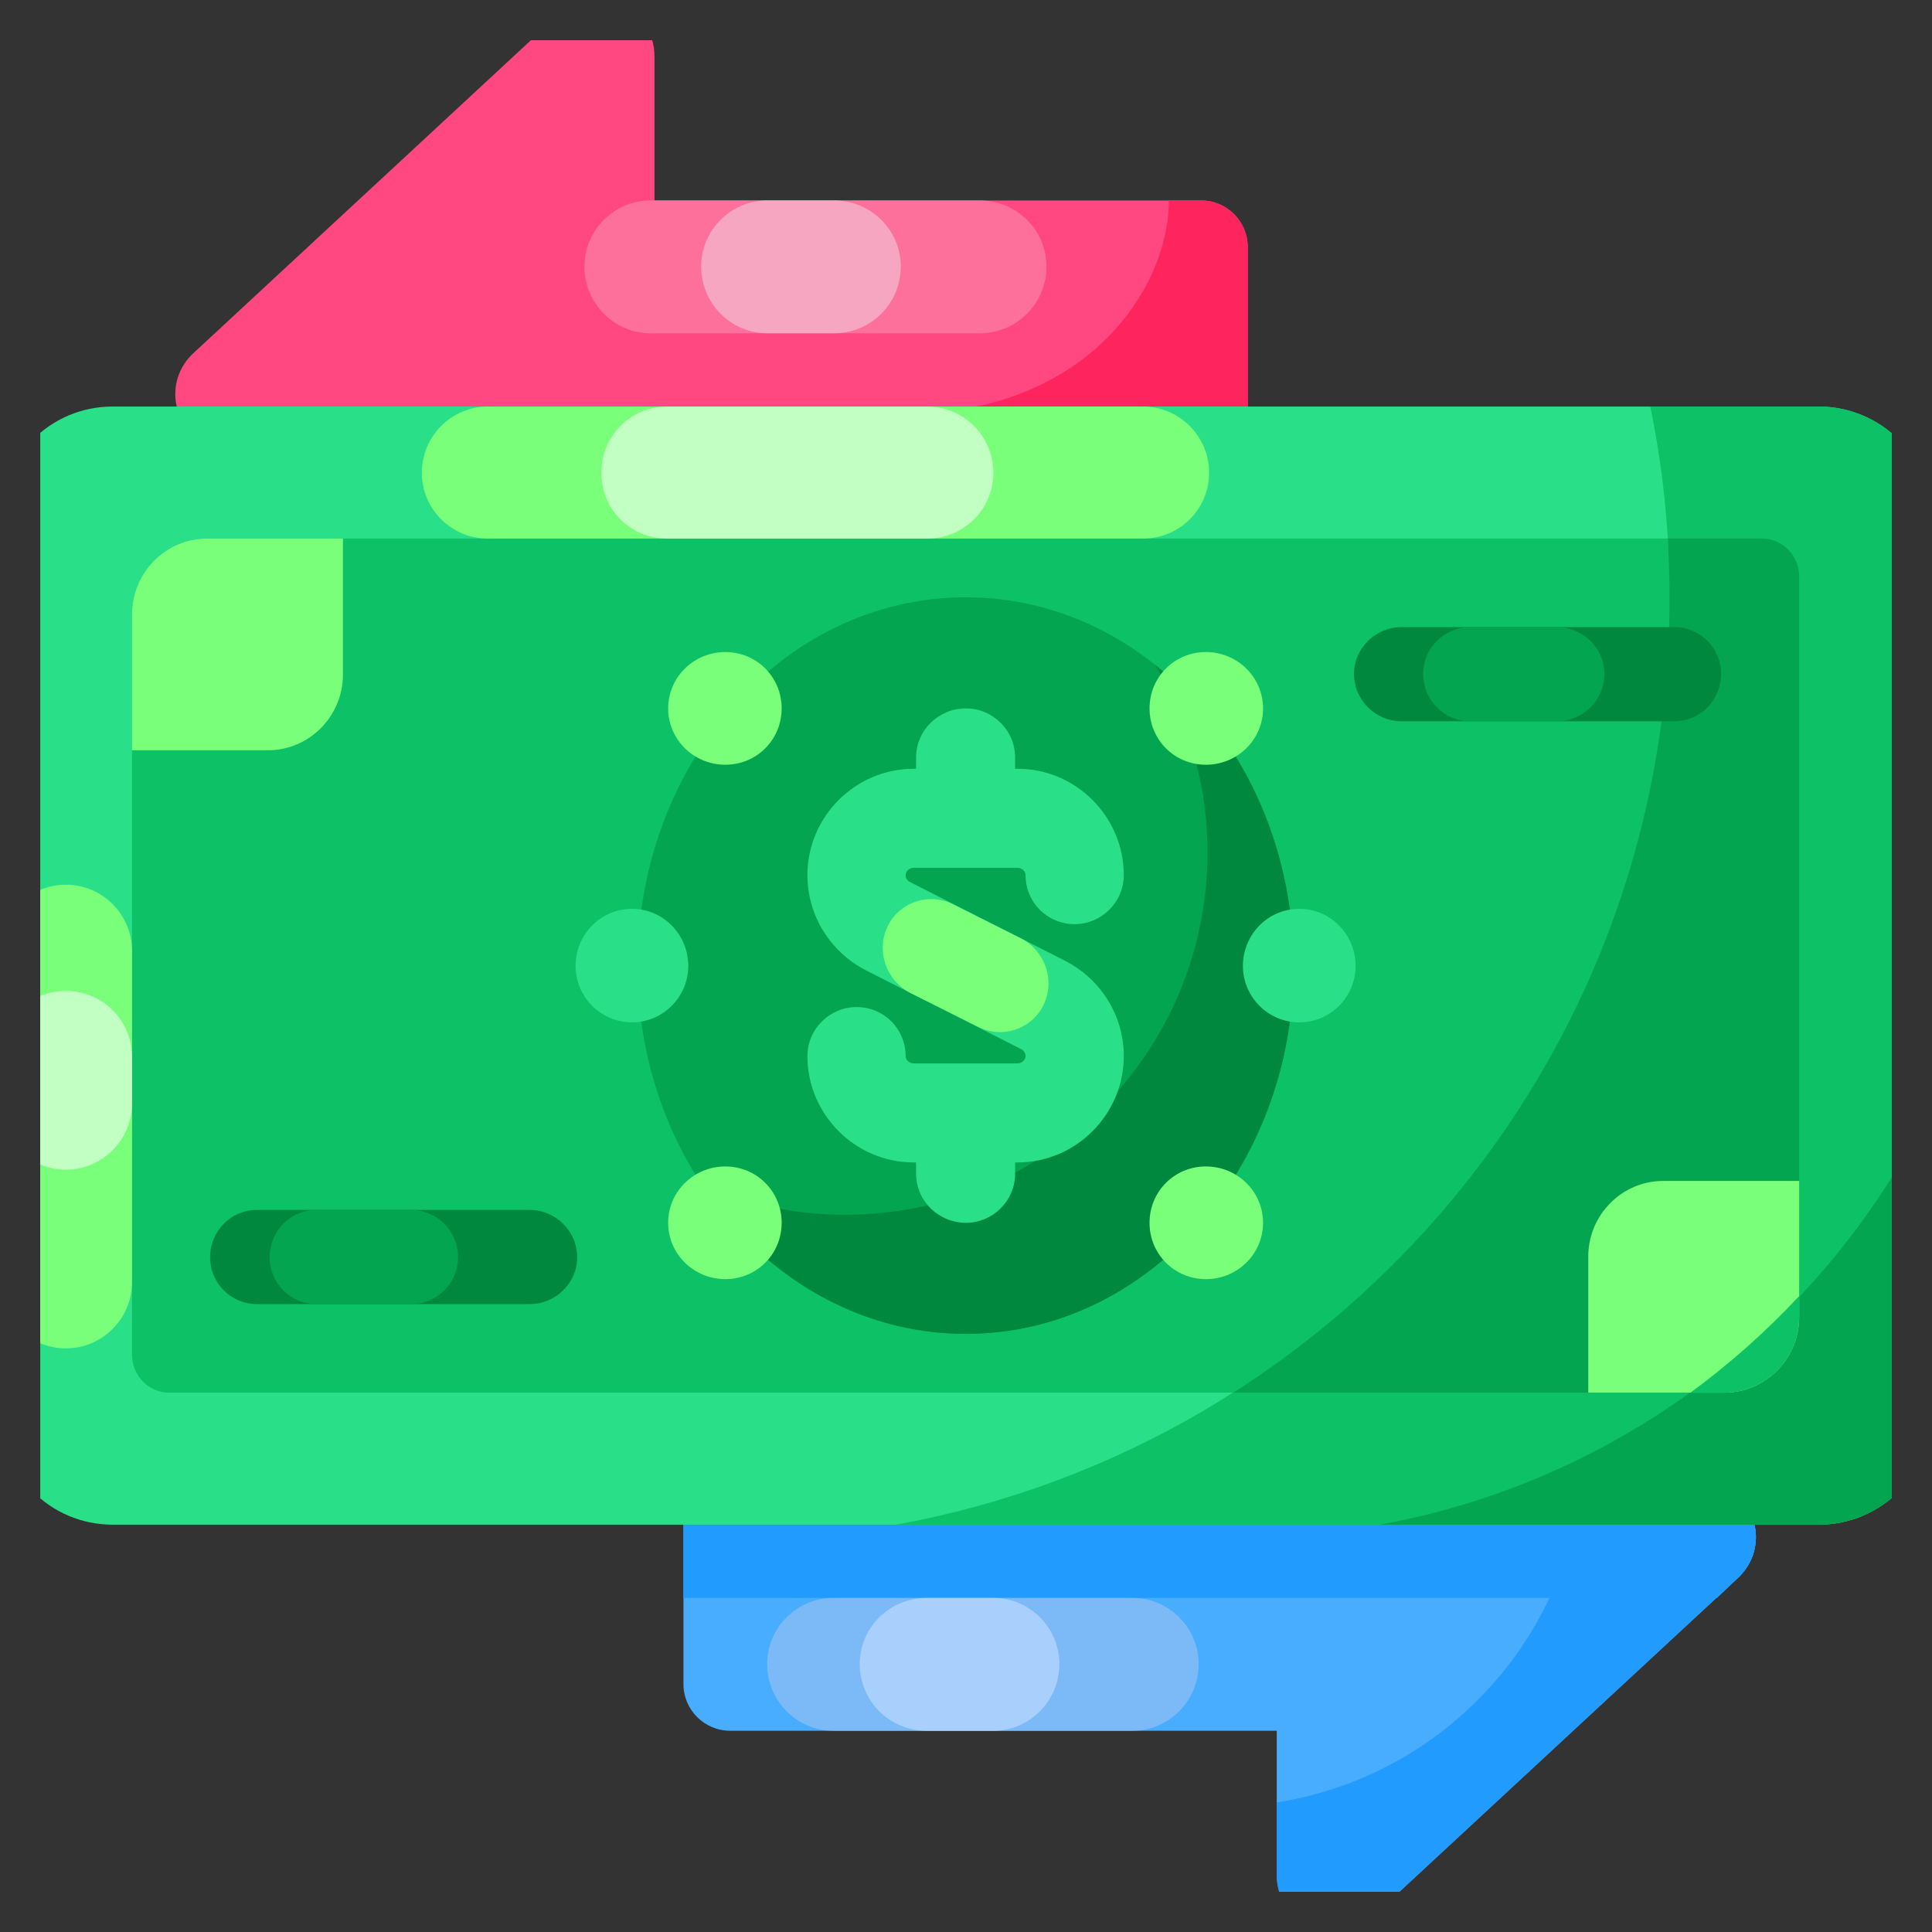 <svg width="24" height="24" viewBox="0 0 24 24" fill="none" xmlns="http://www.w3.org/2000/svg" xmlns:xlink="http://www.w3.org/1999/xlink">
	<rect x="0" y="0" width="24" height="24" fill="#333333" stroke="none"/>
	<desc>
			Created with Pixso.
	</desc>
	<defs>
		<clipPath id="clip11_2836">
			<rect id="transaction 1" rx="-0.5" width="23" height="23" transform="translate(0.5 0.5)" fill="white" fill-opacity="0"/>
		</clipPath>
	</defs>
	<rect id="transaction 1" rx="-0.5" width="23" height="23" transform="translate(0.5 0.5)" fill="#FFFFFF" fill-opacity="0"/>
	<g clip-path="url(#clip11_2836)">
		<path id="Vector" d="M17.05 23.81L21.58 19.61C21.89 19.33 21.89 18.86 21.58 18.58L17.05 14.38C16.59 13.97 15.86 14.29 15.86 14.9L15.86 16.69L9.07 16.69C8.75 16.69 8.49 16.95 8.49 17.27L8.49 20.92C8.49 21.24 8.75 21.5 9.07 21.5L15.86 21.5L15.86 23.29C15.86 23.9 16.59 24.22 17.05 23.81Z" fill="#48ACFF" fill-opacity="1" fill-rule="nonzero"/>
		<path id="Vector" d="M21.58 19.61L17.05 23.81C16.59 24.22 15.86 23.9 15.86 23.29L15.86 22.39C18.03 22.05 19.68 20.18 19.68 17.91C19.68 17.48 19.62 17.06 19.51 16.66L21.58 18.58C21.89 18.86 21.89 19.33 21.58 19.61Z" fill="#229BFF" fill-opacity="1" fill-rule="nonzero"/>
		<path id="Vector" d="M21.58 19.61L21.33 19.85L8.49 19.85L8.49 17.27C8.49 16.95 8.75 16.69 9.07 16.69L15.86 16.69L15.86 14.9C15.86 14.29 16.59 13.97 17.05 14.38L21.58 18.58C21.89 18.86 21.89 19.33 21.58 19.61Z" fill="#229BFF" fill-opacity="1" fill-rule="nonzero"/>
		<path id="Vector" d="M6.94 9.61L2.41 5.41C2.1 5.13 2.1 4.66 2.41 4.38L6.94 0.18C7.4 -0.23 8.13 0.09 8.13 0.7L8.13 2.49L14.92 2.49C15.24 2.49 15.5 2.75 15.5 3.07L15.5 6.72C15.5 7.04 15.24 7.3 14.92 7.3L8.13 7.3L8.13 9.09C8.13 9.7 7.4 10.02 6.94 9.61Z" fill="#FF4881" fill-opacity="1" fill-rule="nonzero"/>
		<path id="Vector" d="M15.5 5.05L15.5 3.07C15.5 2.75 15.24 2.49 14.92 2.49L14.52 2.49C14.52 3.43 13.77 4.7 12.13 5.05L15.5 5.05Z" fill="#FE255F" fill-opacity="1" fill-rule="nonzero"/>
		<path id="Vector" d="M12.17 2.49L8.08 2.49C7.63 2.49 7.26 2.86 7.26 3.31C7.26 3.77 7.63 4.14 8.08 4.14L12.17 4.14C12.63 4.14 13 3.77 13 3.31C13 2.86 12.63 2.49 12.17 2.49Z" fill="#FC709B" fill-opacity="1" fill-rule="nonzero"/>
		<path id="Vector" d="M10.36 2.49L9.53 2.49C9.08 2.49 8.71 2.86 8.71 3.31C8.71 3.77 9.08 4.14 9.53 4.14L10.36 4.14C10.82 4.14 11.19 3.77 11.19 3.31C11.19 2.86 10.82 2.49 10.36 2.49Z" fill="#F7A6C1" fill-opacity="1" fill-rule="nonzero"/>
		<path id="Vector" d="M22.59 18.94L1.4 18.94C0.62 18.94 6.1e-5 18.31 6.1e-5 17.53L6.1e-5 6.46C6.1e-5 5.68 0.62 5.05 1.4 5.05L22.59 5.05C23.37 5.05 24 5.68 24 6.46L24 17.53C24 18.31 23.37 18.94 22.59 18.94Z" fill="#29E088" fill-opacity="1" fill-rule="nonzero"/>
		<path id="Vector" d="M24 6.46L24 17.53C24 18.31 23.37 18.94 22.59 18.94L11.13 18.94C16.6 17.95 20.74 13.17 20.74 7.42C20.74 6.61 20.66 5.82 20.5 5.05L22.59 5.05C23.37 5.05 24 5.68 24 6.46Z" fill="#0CC166" fill-opacity="1" fill-rule="nonzero"/>
		<path id="Vector" d="M24 13.72L24 17.53C24 18.31 23.37 18.94 22.59 18.94L17.14 18.94C20.17 18.39 22.7 16.41 24 13.72Z" fill="#04A550" fill-opacity="1" fill-rule="nonzero"/>
		<path id="Vector" d="M22.35 7.16L22.35 16.36C22.35 16.88 21.93 17.3 21.42 17.3L2.1 17.3C1.85 17.3 1.64 17.09 1.64 16.83L1.64 7.63C1.64 7.11 2.06 6.69 2.57 6.69L21.89 6.69C22.14 6.69 22.35 6.9 22.35 7.16Z" fill="#0CC166" fill-opacity="1" fill-rule="nonzero"/>
		<path id="Vector" d="M22.35 7.16L22.35 16.36C22.35 16.88 21.93 17.3 21.42 17.3L15.32 17.3C18.58 15.22 20.74 11.58 20.74 7.42C20.74 7.18 20.73 6.93 20.72 6.69L21.89 6.69C22.14 6.69 22.35 6.9 22.35 7.16Z" fill="#04A550" fill-opacity="1" fill-rule="nonzero"/>
		<path id="Vector" d="M16.07 12C16.07 14.52 14.25 16.57 12 16.57C9.74 16.57 7.92 14.52 7.92 12C7.92 9.47 9.74 7.42 12 7.42C14.25 7.42 16.07 9.47 16.07 12Z" fill="#04A550" fill-opacity="1" fill-rule="evenodd"/>
		<path id="Vector" d="M16.07 12C16.07 14.52 14.25 16.57 12 16.57C10.65 16.57 9.46 15.84 8.72 14.72C9.27 14.96 9.87 15.09 10.5 15.09C12.99 15.09 15 13.07 15 10.59C15 9.74 14.76 8.94 14.35 8.26C15.39 9.09 16.07 10.45 16.07 12Z" fill="#00893E" fill-opacity="1" fill-rule="nonzero"/>
		<path id="Vector" d="M13.24 11.94L11.31 10.96C11.27 10.94 11.25 10.91 11.25 10.87C11.25 10.82 11.3 10.78 11.35 10.78L12.64 10.78C12.69 10.78 12.74 10.82 12.74 10.87C12.74 11.21 13.01 11.48 13.35 11.48C13.68 11.48 13.96 11.21 13.96 10.87C13.96 10.15 13.37 9.55 12.64 9.55L12.61 9.55L12.61 9.41C12.61 9.07 12.33 8.8 12 8.8C11.66 8.8 11.38 9.07 11.38 9.41L11.38 9.55L11.35 9.55C10.62 9.55 10.03 10.15 10.03 10.87C10.03 11.37 10.31 11.82 10.75 12.05L12.68 13.03C12.72 13.05 12.74 13.08 12.74 13.12C12.74 13.17 12.69 13.21 12.64 13.21L11.35 13.21C11.3 13.21 11.25 13.17 11.25 13.12C11.25 12.78 10.98 12.51 10.64 12.51C10.31 12.51 10.03 12.78 10.03 13.12C10.03 13.84 10.62 14.44 11.35 14.44L11.38 14.44L11.38 14.58C11.38 14.92 11.66 15.19 12 15.19C12.33 15.19 12.61 14.92 12.61 14.58L12.61 14.44L12.64 14.44C13.37 14.44 13.96 13.84 13.96 13.12C13.96 12.62 13.68 12.17 13.24 11.94Z" fill="#29E088" fill-opacity="1" fill-rule="nonzero"/>
		<path id="Vector" d="M12.69 11.66L11.85 11.24C11.55 11.08 11.18 11.2 11.03 11.5C10.88 11.8 11 12.17 11.3 12.33L12.14 12.75C12.44 12.91 12.81 12.79 12.96 12.49C13.11 12.19 12.99 11.82 12.69 11.66Z" fill="#79FF79" fill-opacity="1" fill-rule="nonzero"/>
		<path id="Vector" d="M3.33 9.32L1.64 9.32L1.64 7.63C1.64 7.11 2.06 6.69 2.57 6.69L4.26 6.69L4.26 8.38C4.26 8.9 3.84 9.32 3.33 9.32Z" fill="#79FF79" fill-opacity="1" fill-rule="nonzero"/>
		<path id="Vector" d="M22.35 14.67L22.35 16.36C22.35 16.88 21.93 17.3 21.42 17.3L19.73 17.3L19.73 15.61C19.73 15.09 20.15 14.67 20.66 14.67L22.35 14.67Z" fill="#79FF79" fill-opacity="1" fill-rule="nonzero"/>
		<path id="Vector" d="M20.8 8.96L17.41 8.96C17.09 8.96 16.82 8.7 16.82 8.37C16.82 8.05 17.09 7.79 17.41 7.79L20.8 7.79C21.12 7.79 21.38 8.05 21.38 8.37C21.38 8.7 21.12 8.96 20.8 8.96Z" fill="#00893E" fill-opacity="1" fill-rule="nonzero"/>
		<path id="Vector" d="M19.34 7.79L18.27 7.79C17.94 7.79 17.68 8.05 17.68 8.37C17.68 8.7 17.94 8.96 18.27 8.96L19.34 8.96C19.66 8.96 19.93 8.7 19.93 8.37C19.93 8.05 19.66 7.79 19.34 7.79Z" fill="#04A550" fill-opacity="1" fill-rule="nonzero"/>
		<path id="Vector" d="M6.58 16.2L3.19 16.2C2.87 16.2 2.61 15.94 2.61 15.62C2.61 15.29 2.87 15.03 3.19 15.03L6.58 15.03C6.9 15.03 7.17 15.29 7.17 15.62C7.17 15.94 6.9 16.2 6.58 16.2Z" fill="#00893E" fill-opacity="1" fill-rule="nonzero"/>
		<path id="Vector" d="M5.1 15.03L3.93 15.03C3.61 15.03 3.35 15.29 3.35 15.62C3.35 15.94 3.61 16.2 3.93 16.2L5.1 16.2C5.43 16.2 5.69 15.94 5.69 15.62C5.69 15.29 5.43 15.03 5.1 15.03Z" fill="#04A550" fill-opacity="1" fill-rule="nonzero"/>
		<path id="Vector" d="M15.69 8.8C15.69 9.19 15.37 9.5 14.98 9.5C14.59 9.5 14.28 9.19 14.28 8.8C14.28 8.41 14.59 8.1 14.98 8.1C15.37 8.1 15.69 8.41 15.69 8.8Z" fill="#79FF79" fill-opacity="1" fill-rule="evenodd"/>
		<path id="Vector" d="M15.69 15.19C15.69 15.58 15.37 15.89 14.98 15.89C14.59 15.89 14.28 15.58 14.28 15.19C14.28 14.8 14.59 14.49 14.98 14.49C15.37 14.49 15.69 14.8 15.69 15.19Z" fill="#79FF79" fill-opacity="1" fill-rule="evenodd"/>
		<path id="Vector" d="M9.71 8.8C9.71 9.19 9.4 9.5 9.01 9.5C8.62 9.5 8.3 9.19 8.3 8.8C8.3 8.41 8.62 8.1 9.01 8.1C9.4 8.1 9.71 8.41 9.71 8.8Z" fill="#79FF79" fill-opacity="1" fill-rule="evenodd"/>
		<path id="Vector" d="M9.71 15.19C9.71 15.58 9.4 15.89 9.01 15.89C8.62 15.89 8.3 15.58 8.3 15.19C8.3 14.8 8.62 14.49 9.01 14.49C9.4 14.49 9.71 14.8 9.71 15.19Z" fill="#79FF79" fill-opacity="1" fill-rule="evenodd"/>
		<path id="Vector" d="M16.84 12C16.84 12.38 16.53 12.7 16.14 12.7C15.75 12.7 15.44 12.38 15.44 12C15.44 11.61 15.75 11.29 16.14 11.29C16.53 11.29 16.84 11.61 16.84 12Z" fill="#29E088" fill-opacity="1" fill-rule="evenodd"/>
		<path id="Vector" d="M8.55 12C8.55 12.38 8.24 12.7 7.85 12.7C7.46 12.7 7.15 12.38 7.15 12C7.15 11.61 7.46 11.29 7.85 11.29C8.24 11.29 8.55 11.61 8.55 12Z" fill="#29E088" fill-opacity="1" fill-rule="evenodd"/>
		<path id="Vector" d="M14.2 5.05L6.06 5.05C5.61 5.05 5.24 5.42 5.24 5.87C5.24 6.33 5.61 6.69 6.06 6.69L14.2 6.69C14.65 6.69 15.02 6.33 15.02 5.87C15.02 5.42 14.65 5.05 14.2 5.05Z" fill="#79FF79" fill-opacity="1" fill-rule="nonzero"/>
		<path id="Vector" d="M11.52 5.05L8.29 5.05C7.83 5.05 7.47 5.42 7.47 5.87C7.47 6.33 7.83 6.69 8.29 6.69L11.52 6.69C11.97 6.69 12.34 6.33 12.34 5.87C12.34 5.42 11.97 5.05 11.52 5.05Z" fill="#C2FFC2" fill-opacity="1" fill-rule="nonzero"/>
		<path id="Vector" d="M1.64 15.93L1.64 11.81C1.64 11.36 1.27 10.99 0.82 10.99C0.36 10.99 6.1e-5 11.36 6.1e-5 11.81L6.1e-5 15.93C6.1e-5 16.38 0.36 16.75 0.82 16.75C1.27 16.75 1.64 16.38 1.64 15.93Z" fill="#79FF79" fill-opacity="1" fill-rule="nonzero"/>
		<path id="Vector" d="M6.1e-5 13.13L6.1e-5 13.71C6.1e-5 14.16 0.36 14.53 0.82 14.53C1.27 14.53 1.64 14.16 1.64 13.71L1.64 13.13C1.64 12.67 1.27 12.31 0.82 12.31C0.36 12.31 6.1e-5 12.67 6.1e-5 13.13Z" fill="#C2FFC2" fill-opacity="1" fill-rule="nonzero"/>
		<path id="Vector" d="M14.07 19.85L10.35 19.85C9.9 19.85 9.53 20.22 9.53 20.67C9.53 21.13 9.9 21.5 10.35 21.5L14.07 21.5C14.52 21.5 14.89 21.13 14.89 20.67C14.89 20.22 14.52 19.85 14.07 19.85Z" fill="#7CBAF7" fill-opacity="1" fill-rule="nonzero"/>
		<path id="Vector" d="M12.34 19.85L11.51 19.85C11.05 19.85 10.68 20.22 10.68 20.67C10.68 21.13 11.05 21.5 11.51 21.5L12.34 21.5C12.79 21.5 13.16 21.13 13.16 20.67C13.16 20.22 12.79 19.85 12.34 19.85Z" fill="#A9CFFC" fill-opacity="1" fill-rule="nonzero"/>
		<path id="Vector" d="M22.35 16.1L22.35 16.36C22.35 16.88 21.93 17.3 21.42 17.3L21 17.3C21.49 16.94 21.94 16.54 22.35 16.1Z" fill="#0CC166" fill-opacity="1" fill-rule="nonzero"/>
	</g>
</svg>
